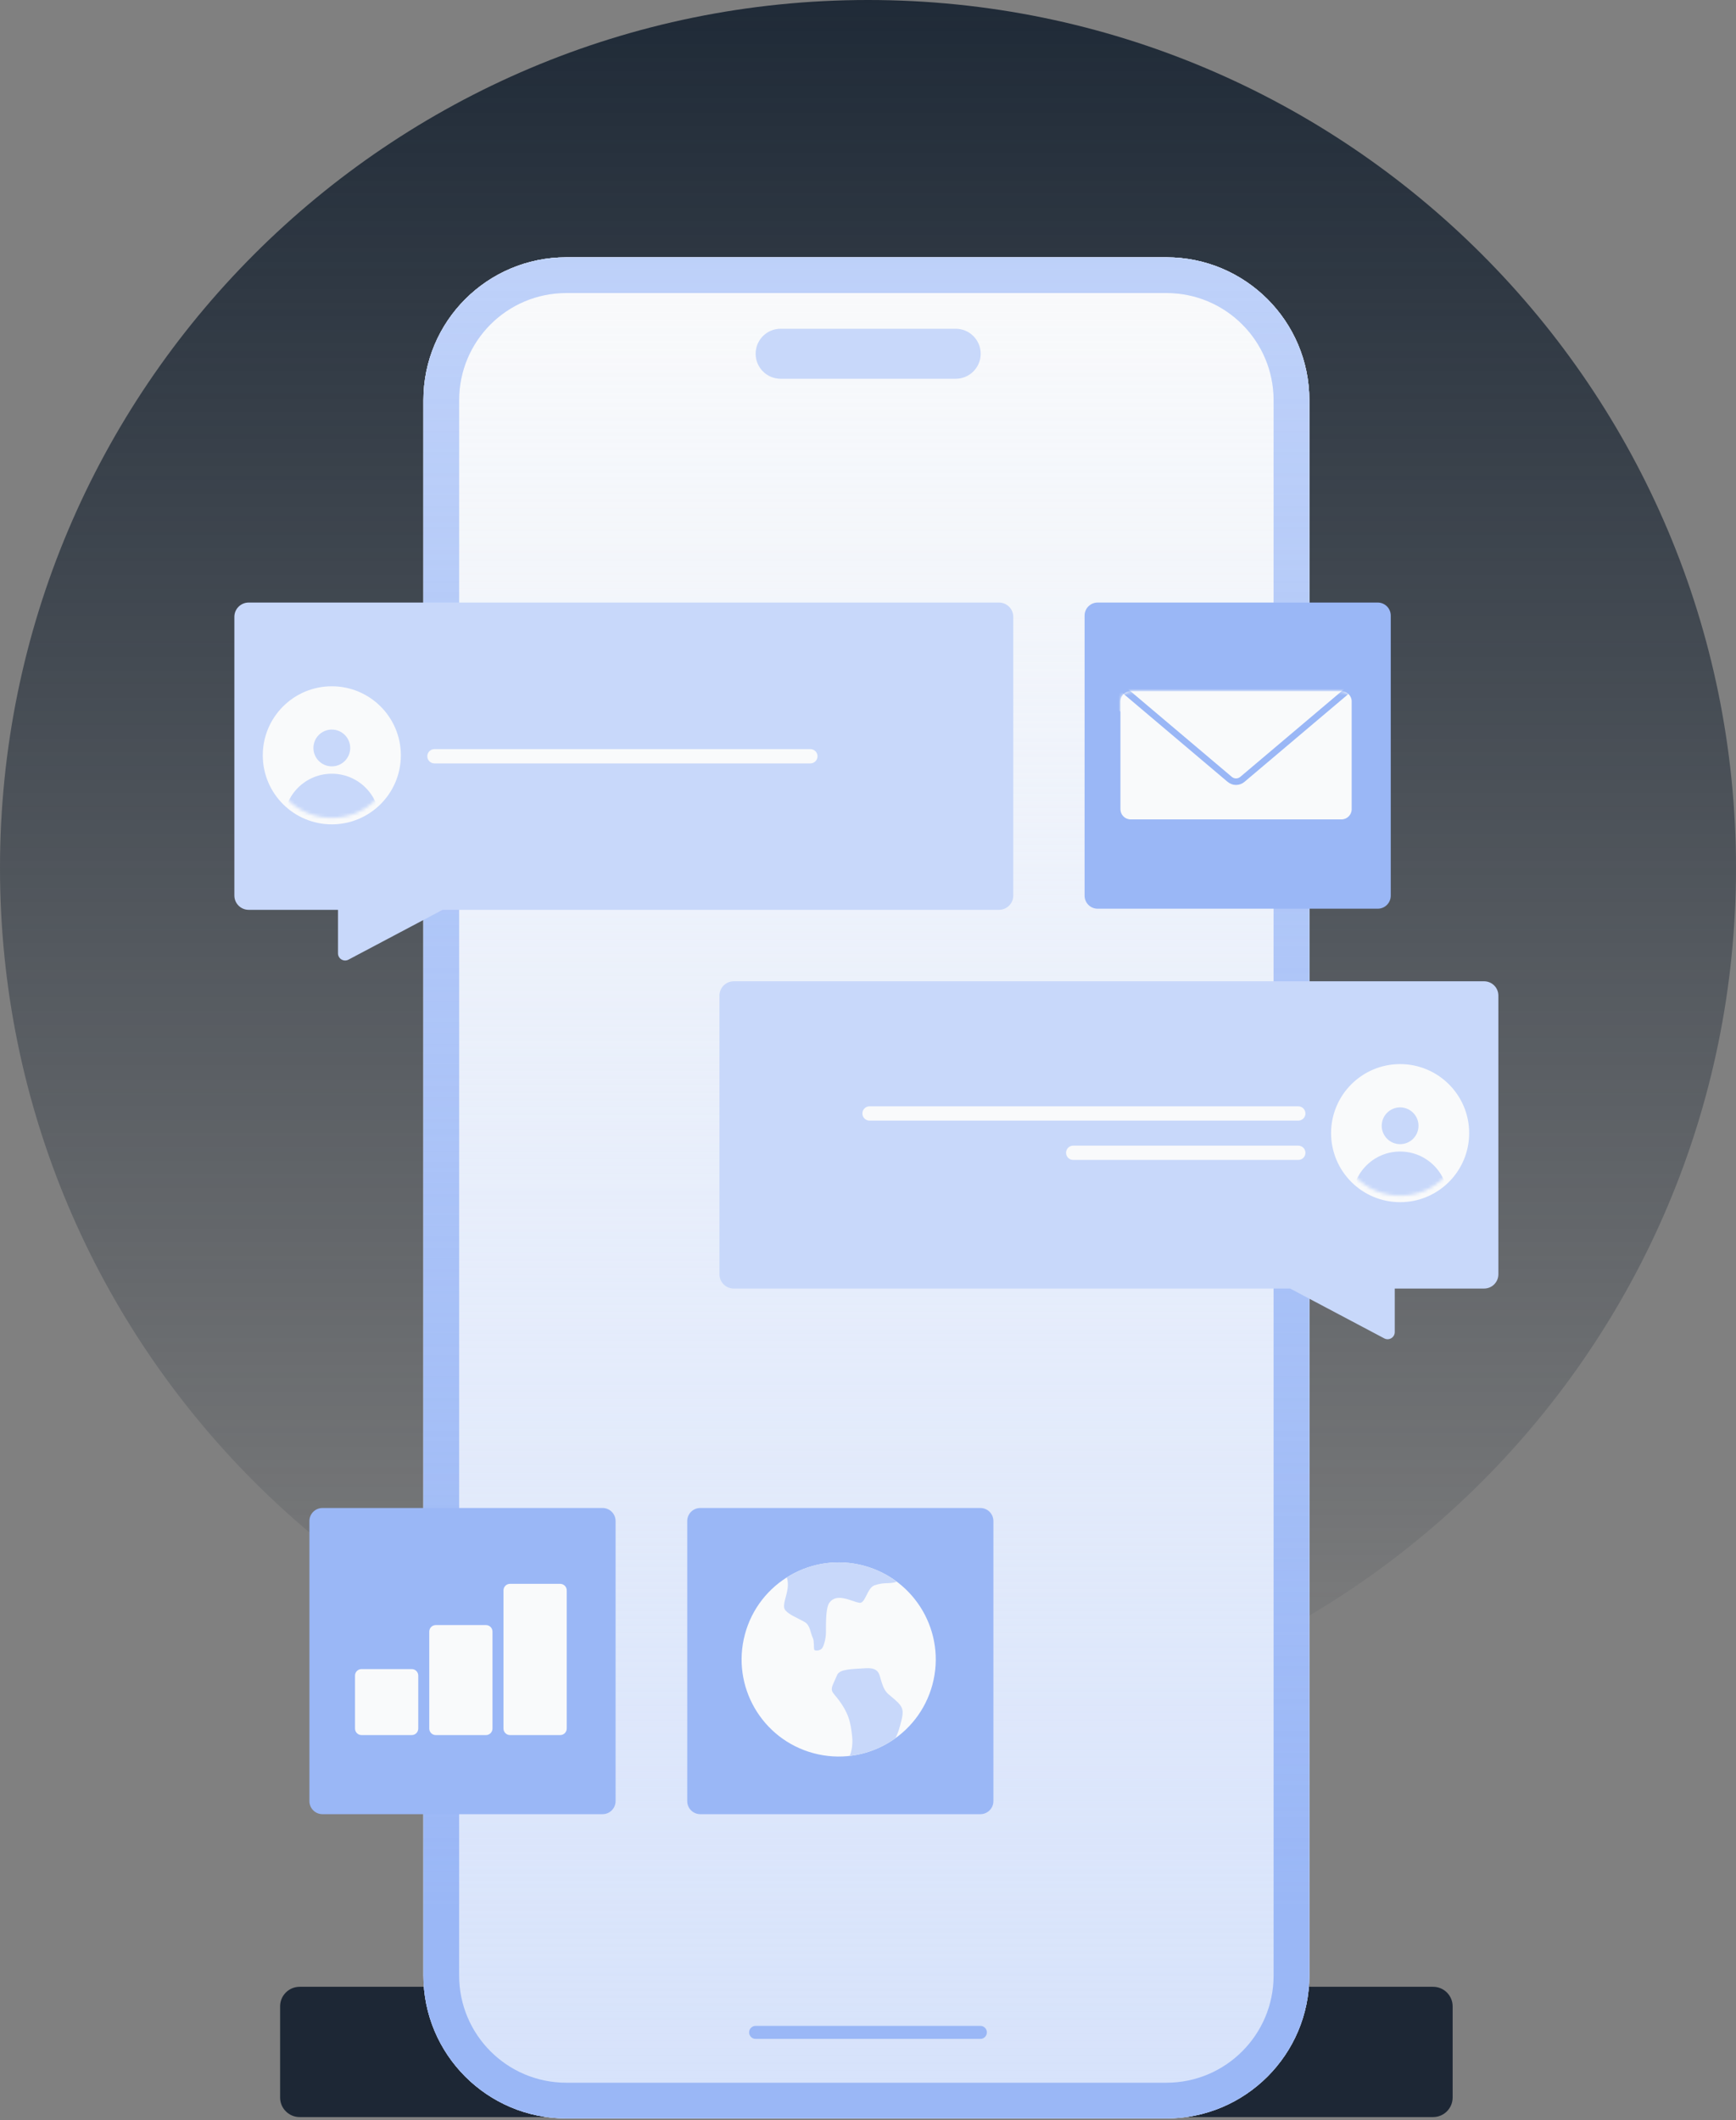 <svg class="w-auto max-w-[16rem] h-40 text-gray-800 dark:text-white" aria-hidden="true" width="533" height="651" viewBox="0 0 533 651" fill="none" xmlns="http://www.w3.org/2000/svg">
<rect x="0" y="0" width="533" height="651" fill="#808080" stroke="none"/>
<path d="M533 266.5C533 413.684 413.684 533 266.5 533C119.316 533 0 413.684 0 266.5C0 119.316 119.316 0 266.5 0C413.684 0 533 119.316 533 266.5Z" fill="url(#paint0_linear_344_2737)"/>
<path d="M86 616C86 612.686 88.686 610 92 610H440C443.314 610 446 612.686 446 616V644C446 647.314 443.314 650 440 650H92C88.686 650 86 647.314 86 644V616Z" fill="#1D2735"/>
<path d="M130 122.871C130 98.642 149.642 79 173.871 79H358.129C382.358 79 402 98.642 402 122.871V606.548C402 630.778 382.358 650.419 358.129 650.419H173.871C149.642 650.419 130 630.778 130 606.548V122.871Z" fill="#d6e2fb"/>
<path d="M130 122.871C130 98.642 149.642 79 173.871 79H358.129C382.358 79 402 98.642 402 122.871V606.548C402 630.778 382.358 650.419 358.129 650.419H173.871C149.642 650.419 130 630.778 130 606.548V122.871Z" fill="url(#paint1_linear_344_2737)"/>
<path fill-rule="evenodd" clip-rule="evenodd" d="M358.129 89.968H173.871C155.699 89.968 140.968 104.699 140.968 122.871V606.548C140.968 624.72 155.699 639.452 173.871 639.452H358.129C376.301 639.452 391.032 624.72 391.032 606.548V122.871C391.032 104.699 376.301 89.968 358.129 89.968ZM173.871 79C149.642 79 130 98.642 130 122.871V606.548C130 630.778 149.642 650.419 173.871 650.419H358.129C382.358 650.419 402 630.778 402 606.548V122.871C402 98.642 382.358 79 358.129 79H173.871Z" fill="#d6e2fb"/>
<path fill-rule="evenodd" clip-rule="evenodd" d="M358.129 89.968H173.871C155.699 89.968 140.968 104.699 140.968 122.871V606.548C140.968 624.72 155.699 639.452 173.871 639.452H358.129C376.301 639.452 391.032 624.72 391.032 606.548V122.871C391.032 104.699 376.301 89.968 358.129 89.968ZM173.871 79C149.642 79 130 98.642 130 122.871V606.548C130 630.778 149.642 650.419 173.871 650.419H358.129C382.358 650.419 402 630.778 402 606.548V122.871C402 98.642 382.358 79 358.129 79H173.871Z" fill="url(#paint2_linear_344_2737)"/>
<path d="M232 108.613C232 104.373 235.437 100.936 239.677 100.936H293.419C297.659 100.936 301.097 104.373 301.097 108.613C301.097 112.853 297.659 116.29 293.419 116.29H239.677C235.437 116.29 232 112.853 232 108.613Z" fill="#c8d8fa"/>
<path fill-rule="evenodd" clip-rule="evenodd" d="M230 624C230 622.895 230.895 622 232 622H301C302.105 622 303 622.895 303 624C303 625.105 302.105 626 301 626H232C230.895 626 230 625.105 230 624Z" fill="#9ab7f6"/>
<path d="M95 467C95 464.791 96.791 463 99 463H185C187.209 463 189 464.791 189 467V553C189 555.209 187.209 557 185 557H99C96.791 557 95 555.209 95 553V467Z" fill="#9ab7f6"/>
<path d="M109 514.455C109 513.351 109.895 512.455 111 512.455H126.416C127.52 512.455 128.416 513.351 128.416 514.455V530.715C128.416 531.819 127.52 532.715 126.416 532.715H111C109.895 532.715 109 531.819 109 530.715V514.455Z" fill="#F9FAFB"/>
<path d="M131.793 500.948C131.793 499.844 132.688 498.948 133.793 498.948H149.209C150.313 498.948 151.209 499.844 151.209 500.948V530.715C151.209 531.819 150.313 532.715 149.209 532.715H133.793C132.688 532.715 131.793 531.819 131.793 530.715V500.948Z" fill="#F9FAFB"/>
<path d="M154.584 488.286C154.584 487.182 155.479 486.286 156.584 486.286H172C173.104 486.286 174 487.182 174 488.286V530.715C174 531.819 173.104 532.715 172 532.715H156.584C155.479 532.715 154.584 531.819 154.584 530.715V488.286Z" fill="#F9FAFB"/>
<path fill-rule="evenodd" clip-rule="evenodd" d="M76.345 185C73.922 185 71.957 186.965 71.957 189.388V274.954C71.957 277.378 73.922 279.342 76.345 279.342H103.77V292.702C103.77 294.355 105.529 295.414 106.991 294.641L135.888 279.342H306.715C309.139 279.342 311.104 277.378 311.104 274.954V189.388C311.104 186.965 309.139 185 306.715 185H76.345Z" fill="#c8d8fa"/>
<path d="M101.878 211.708C113.032 211.708 122.074 220.75 122.074 231.904C122.074 243.059 113.032 252.101 101.878 252.101C90.724 252.101 81.681 243.059 81.681 231.904C81.681 220.75 90.724 211.708 101.878 211.708Z" fill="#F9FAFB" stroke="#F9FAFB" stroke-width="2"/>
<path d="M96.229 229.647C96.229 232.765 98.757 235.293 101.875 235.293C104.994 235.293 107.521 232.765 107.521 229.647C107.521 226.528 104.994 224 101.875 224C98.757 224 96.229 226.528 96.229 229.647Z" fill="#c8d8fa"/>
<mask id="mask0_344_2737" style="mask-type:alpha" maskUnits="userSpaceOnUse" x="82" y="212" width="40" height="40">
<path d="M121.074 231.907C121.074 221.305 112.48 212.71 101.878 212.71C91.276 212.71 82.681 221.305 82.681 231.907C82.681 242.509 91.276 251.103 101.878 251.103C112.48 251.103 121.074 242.509 121.074 231.907Z" fill="#F2E0CF"/>
</mask>
<g mask="url(#mask0_344_2737)">
<path d="M87.199 252.232C87.199 260.34 93.772 266.912 101.879 266.912C109.986 266.912 116.559 260.34 116.559 252.232C116.559 244.125 109.986 237.553 101.879 237.553C93.772 237.553 87.199 244.125 87.199 252.232Z" fill="#c8d8fa"/>
</g>
<path d="M131.195 232.194C131.195 230.982 132.178 230 133.389 230H248.805C250.017 230 250.999 230.982 250.999 232.194C250.999 233.406 250.017 234.388 248.805 234.388H133.389C132.178 234.388 131.195 233.406 131.195 232.194Z" fill="#F9FAFB"/>
<path fill-rule="evenodd" clip-rule="evenodd" d="M455.655 301.282C458.078 301.282 460.043 303.247 460.043 305.67V391.236C460.043 393.66 458.078 395.624 455.655 395.624H428.23V408.984C428.23 410.637 426.471 411.697 425.009 410.923L396.112 395.624H225.285C222.861 395.624 220.896 393.66 220.896 391.236V305.67C220.896 303.247 222.861 301.282 225.285 301.282H455.655Z" fill="#c8d8fa"/>
<path d="M429.878 327.708C441.032 327.708 450.074 336.75 450.074 347.904C450.074 359.059 441.032 368.101 429.878 368.101C418.724 368.101 409.681 359.059 409.681 347.904C409.681 336.75 418.724 327.708 429.878 327.708Z" fill="#F9FAFB" stroke="#F9FAFB" stroke-width="2"/>
<path d="M424.229 345.647C424.229 348.765 426.757 351.293 429.875 351.293C432.994 351.293 435.521 348.765 435.521 345.647C435.521 342.528 432.994 340 429.875 340C426.757 340 424.229 342.528 424.229 345.647Z" fill="#c8d8fa"/>
<mask id="mask1_344_2737" style="mask-type:alpha" maskUnits="userSpaceOnUse" x="410" y="328" width="40" height="40">
<path d="M449.074 347.907C449.074 337.305 440.48 328.71 429.878 328.71C419.276 328.71 410.681 337.305 410.681 347.907C410.681 358.509 419.276 367.103 429.878 367.103C440.48 367.103 449.074 358.509 449.074 347.907Z" fill="#F2E0CF"/>
</mask>
<g mask="url(#mask1_344_2737)">
<path d="M415.199 368.232C415.199 376.34 421.772 382.912 429.879 382.912C437.986 382.912 444.559 376.34 444.559 368.232C444.559 360.125 437.986 353.553 429.879 353.553C421.772 353.553 415.199 360.125 415.199 368.232Z" fill="#c8d8fa"/>
</g>
<path d="M400.805 341.871C400.805 340.659 399.822 339.677 398.611 339.677H266.97C265.759 339.677 264.776 340.659 264.776 341.871C264.776 343.083 265.759 344.065 266.97 344.065H398.611C399.822 344.065 400.805 343.083 400.805 341.871Z" fill="#F9FAFB"/>
<path d="M400.805 353.938C400.805 352.726 399.822 351.744 398.611 351.744H329.5C328.288 351.744 327.306 352.726 327.306 353.938C327.306 355.15 328.288 356.132 329.5 356.132H398.611C399.822 356.132 400.805 355.15 400.805 353.938Z" fill="#F9FAFB"/>
<path d="M211 467C211 464.791 212.791 463 215 463H301C303.209 463 305 464.791 305 467V553C305 555.209 303.209 557 301 557H215C212.791 557 211 555.209 211 553V467Z" fill="#9ab7f6"/>
<path d="M286.286 517.213C290.546 501.315 281.111 484.973 265.212 480.713C249.314 476.453 232.972 485.888 228.712 501.787C224.452 517.685 233.887 534.027 249.786 538.287C265.684 542.547 282.026 533.112 286.286 517.213Z" fill="#F9FAFB"/>
<path fill-rule="evenodd" clip-rule="evenodd" d="M270.673 516.463L270.673 516.464C270.757 516.714 270.841 516.96 270.929 517.207C271.662 519.277 272.444 519.919 273.624 520.886L273.633 520.894C274.164 521.328 274.826 521.874 275.682 522.715C277.711 524.718 277.299 526.255 276.396 529.625L276.294 530.007C275.912 531.433 275.437 532.648 274.926 533.677C270.824 536.63 265.995 538.53 260.893 539.116C261.94 536.551 261.727 533.808 261.599 532.815C261.124 529.135 260.893 525.796 256.113 520.21C254.74 518.605 255.524 517.75 256.551 515.351L256.802 514.77L257.044 514.221C257.862 512.424 261.599 512.452 265.749 512.197C270.125 511.927 269.918 514.208 270.673 516.463ZM241.561 484.318C248.35 480.023 256.843 478.47 265.213 480.713C268.993 481.726 272.408 483.422 275.36 485.632C272.989 486.448 271.666 485.632 268.456 486.757C268.291 486.889 268.73 486.395 268.456 486.757C266.258 487.528 265.695 492.353 263.907 492.106C263.293 492.021 262.512 491.757 261.683 491.477L261.662 491.47C259.42 490.711 256.352 489.675 254.63 492.107C253.537 493.648 253.587 498.016 253.587 501.222C253.587 503.066 252.969 505.152 252.532 505.892C251.957 506.863 250.379 506.919 250.053 506.592C249.753 506.295 250.053 503.917 249.578 502.938C248.783 501.297 248.786 499.028 247.066 498.016C246.461 497.661 245.785 497.32 245.127 496.987L245.059 496.952C243.156 495.992 241.001 494.902 240.772 493.633C240.606 492.705 240.911 491.57 241.234 490.371L241.235 490.369C241.643 488.847 242.104 487.127 241.803 485.254C241.749 484.92 241.667 484.608 241.561 484.318Z" fill="#c8d8fa"/>
<path d="M333 189C333 186.791 334.791 185 337 185H423C425.209 185 427 186.791 427 189V275C427 277.209 425.209 279 423 279H337C334.791 279 333 277.209 333 275V189Z" fill="#9ab7f6"/>
<path d="M344.002 215.358C344.002 213.63 345.402 212.229 347.13 212.229H411.873C413.601 212.229 415.001 213.63 415.001 215.358V248.45C415.001 250.178 413.601 251.578 411.873 251.578H347.13C345.402 251.578 344.002 250.178 344.002 248.45V215.358Z" fill="#F9FAFB"/>
<mask id="mask2_344_2737" style="mask-type:alpha" maskUnits="userSpaceOnUse" x="344" y="212" width="71" height="40">
<path d="M344 215.358C344 213.631 345.401 212.23 347.128 212.23L411.871 212.23C413.599 212.23 414.999 213.631 414.999 215.358V248.451C414.999 250.178 413.599 251.579 411.871 251.579L347.128 251.579C345.401 251.579 344 250.178 344 248.451V215.358Z" fill="#E8D4C3"/>
</mask>
<g mask="url(#mask2_344_2737)">
<path d="M339 208L420 208L382.082 240.055C381.36 240.666 380.445 241 379.5 241L-nan -nanL379.5 241C378.555 241 377.64 240.666 376.918 240.055L339 208Z" fill="#F9FAFB"/>
<path fill-rule="evenodd" clip-rule="evenodd" d="M339 208L376.918 240.055C377.64 240.666 378.555 241 379.5 241C380.445 241 381.36 240.666 382.082 240.055L420 208L339 208ZM344.464 210L378.209 238.528C378.57 238.833 379.027 239 379.5 239C379.973 239 380.43 238.833 380.791 238.528L414.536 210L344.464 210Z" fill="#9ab7f6"/>
</g>
<defs>
<linearGradient id="paint0_linear_344_2737" x1="266.5" y1="0" x2="266.5" y2="533" gradientUnits="userSpaceOnUse">
<stop stop-color="#1F2A37"/>
<stop offset="1" stop-color="#1F2A37" stop-opacity="0"/>
</linearGradient>
<linearGradient id="paint1_linear_344_2737" x1="266" y1="79" x2="266" y2="650.419" gradientUnits="userSpaceOnUse">
<stop stop-color="#F9FAFB"/>
<stop offset="1" stop-color="#F9FAFB" stop-opacity="0"/>
</linearGradient>
<linearGradient id="paint2_linear_344_2737" x1="332.628" y1="586" x2="332.628" y2="-255.516" gradientUnits="userSpaceOnUse">
<stop stop-color="#9ab7f6"/>
<stop offset="1" stop-color="#9ab7f6" stop-opacity="0"/>
</linearGradient>
</defs>
</svg>